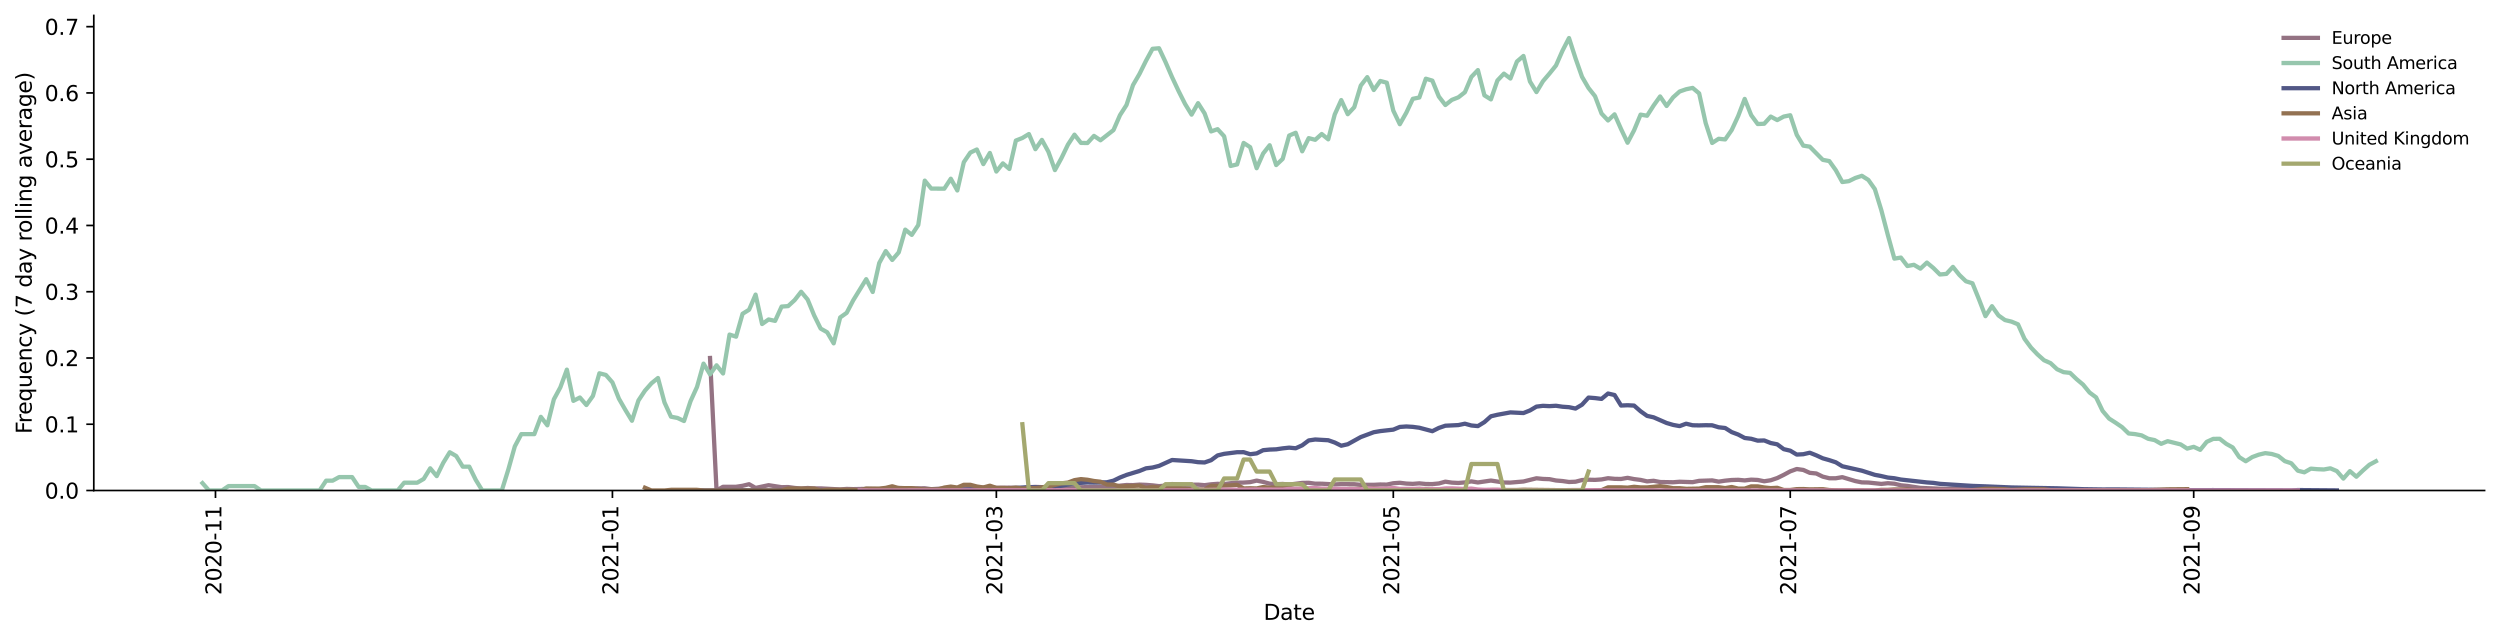 <?xml version="1.0" encoding="utf-8" standalone="no"?>
<!DOCTYPE svg PUBLIC "-//W3C//DTD SVG 1.1//EN"
  "http://www.w3.org/Graphics/SVG/1.1/DTD/svg11.dtd">
<svg height="298.621pt" version="1.1" viewBox="0 0 1166.981 298.621" width="1166.981pt" xmlns="http://www.w3.org/2000/svg" xmlns:xlink="http://www.w3.org/1999/xlink">
 <defs>
  <style type="text/css">*{stroke-linecap:butt;stroke-linejoin:round;}</style>
 </defs>
 <g id="figure_1">
  <g id="patch_1">
   <path d="M 0 298.621 
L 1166.981 298.621 
L 1166.981 0 
L 0 0 
z
" style="fill:#ffffff;"/>
  </g>
  <g id="axes_1">
   <g id="patch_2">
    <path d="M 43.781 228.96 
L 1159.781 228.96 
L 1159.781 7.2 
L 43.781 7.2 
z
" style="fill:#ffffff;"/>
   </g>
   <g id="matplotlib.axis_1">
    <g id="xtick_1">
     <g id="line2d_1">
      <defs>
       <path d="M 0 0 
L 0 3.5 
" id="m68eb2a1ad8" style="stroke:#000000;stroke-width:0.8;"/>
      </defs>
      <g>
       <use style="stroke:#000000;stroke-width:0.8;" x="100.584" xlink:href="#m68eb2a1ad8" y="228.96"/>
      </g>
     </g>
     <g id="text_1">
      <!-- 2020-11 -->
      <g transform="translate(103.343 277.743)rotate(-90)scale(0.1 -0.1)">
       <defs>
        <path d="M 1228 531 
L 3431 531 
L 3431 0 
L 469 0 
L 469 531 
Q 828 903 1448 1529 
Q 2069 2156 2228 2338 
Q 2531 2678 2651 2914 
Q 2772 3150 2772 3378 
Q 2772 3750 2511 3984 
Q 2250 4219 1831 4219 
Q 1534 4219 1204 4116 
Q 875 4013 500 3803 
L 500 4441 
Q 881 4594 1212 4672 
Q 1544 4750 1819 4750 
Q 2544 4750 2975 4387 
Q 3406 4025 3406 3419 
Q 3406 3131 3298 2873 
Q 3191 2616 2906 2266 
Q 2828 2175 2409 1742 
Q 1991 1309 1228 531 
z
" id="DejaVuSans-32" transform="scale(0.016)"/>
        <path d="M 2034 4250 
Q 1547 4250 1301 3770 
Q 1056 3291 1056 2328 
Q 1056 1369 1301 889 
Q 1547 409 2034 409 
Q 2525 409 2770 889 
Q 3016 1369 3016 2328 
Q 3016 3291 2770 3770 
Q 2525 4250 2034 4250 
z
M 2034 4750 
Q 2819 4750 3233 4129 
Q 3647 3509 3647 2328 
Q 3647 1150 3233 529 
Q 2819 -91 2034 -91 
Q 1250 -91 836 529 
Q 422 1150 422 2328 
Q 422 3509 836 4129 
Q 1250 4750 2034 4750 
z
" id="DejaVuSans-30" transform="scale(0.016)"/>
        <path d="M 313 2009 
L 1997 2009 
L 1997 1497 
L 313 1497 
L 313 2009 
z
" id="DejaVuSans-2d" transform="scale(0.016)"/>
        <path d="M 794 531 
L 1825 531 
L 1825 4091 
L 703 3866 
L 703 4441 
L 1819 4666 
L 2450 4666 
L 2450 531 
L 3481 531 
L 3481 0 
L 794 0 
L 794 531 
z
" id="DejaVuSans-31" transform="scale(0.016)"/>
       </defs>
       <use xlink:href="#DejaVuSans-32"/>
       <use x="63.623" xlink:href="#DejaVuSans-30"/>
       <use x="127.246" xlink:href="#DejaVuSans-32"/>
       <use x="190.869" xlink:href="#DejaVuSans-30"/>
       <use x="254.492" xlink:href="#DejaVuSans-2d"/>
       <use x="290.576" xlink:href="#DejaVuSans-31"/>
       <use x="354.199" xlink:href="#DejaVuSans-31"/>
      </g>
     </g>
    </g>
    <g id="xtick_2">
     <g id="line2d_2">
      <g>
       <use style="stroke:#000000;stroke-width:0.8;" x="285.875" xlink:href="#m68eb2a1ad8" y="228.96"/>
      </g>
     </g>
     <g id="text_2">
      <!-- 2021-01 -->
      <g transform="translate(288.634 277.743)rotate(-90)scale(0.1 -0.1)">
       <use xlink:href="#DejaVuSans-32"/>
       <use x="63.623" xlink:href="#DejaVuSans-30"/>
       <use x="127.246" xlink:href="#DejaVuSans-32"/>
       <use x="190.869" xlink:href="#DejaVuSans-31"/>
       <use x="254.492" xlink:href="#DejaVuSans-2d"/>
       <use x="290.576" xlink:href="#DejaVuSans-30"/>
       <use x="354.199" xlink:href="#DejaVuSans-31"/>
      </g>
     </g>
    </g>
    <g id="xtick_3">
     <g id="line2d_3">
      <g>
       <use style="stroke:#000000;stroke-width:0.8;" x="465.091" xlink:href="#m68eb2a1ad8" y="228.96"/>
      </g>
     </g>
     <g id="text_3">
      <!-- 2021-03 -->
      <g transform="translate(467.85 277.743)rotate(-90)scale(0.1 -0.1)">
       <defs>
        <path d="M 2597 2516 
Q 3050 2419 3304 2112 
Q 3559 1806 3559 1356 
Q 3559 666 3084 287 
Q 2609 -91 1734 -91 
Q 1441 -91 1130 -33 
Q 819 25 488 141 
L 488 750 
Q 750 597 1062 519 
Q 1375 441 1716 441 
Q 2309 441 2620 675 
Q 2931 909 2931 1356 
Q 2931 1769 2642 2001 
Q 2353 2234 1838 2234 
L 1294 2234 
L 1294 2753 
L 1863 2753 
Q 2328 2753 2575 2939 
Q 2822 3125 2822 3475 
Q 2822 3834 2567 4026 
Q 2313 4219 1838 4219 
Q 1578 4219 1281 4162 
Q 984 4106 628 3988 
L 628 4550 
Q 988 4650 1302 4700 
Q 1616 4750 1894 4750 
Q 2613 4750 3031 4423 
Q 3450 4097 3450 3541 
Q 3450 3153 3228 2886 
Q 3006 2619 2597 2516 
z
" id="DejaVuSans-33" transform="scale(0.016)"/>
       </defs>
       <use xlink:href="#DejaVuSans-32"/>
       <use x="63.623" xlink:href="#DejaVuSans-30"/>
       <use x="127.246" xlink:href="#DejaVuSans-32"/>
       <use x="190.869" xlink:href="#DejaVuSans-31"/>
       <use x="254.492" xlink:href="#DejaVuSans-2d"/>
       <use x="290.576" xlink:href="#DejaVuSans-30"/>
       <use x="354.199" xlink:href="#DejaVuSans-33"/>
      </g>
     </g>
    </g>
    <g id="xtick_4">
     <g id="line2d_4">
      <g>
       <use style="stroke:#000000;stroke-width:0.8;" x="650.382" xlink:href="#m68eb2a1ad8" y="228.96"/>
      </g>
     </g>
     <g id="text_4">
      <!-- 2021-05 -->
      <g transform="translate(653.142 277.743)rotate(-90)scale(0.1 -0.1)">
       <defs>
        <path d="M 691 4666 
L 3169 4666 
L 3169 4134 
L 1269 4134 
L 1269 2991 
Q 1406 3038 1543 3061 
Q 1681 3084 1819 3084 
Q 2600 3084 3056 2656 
Q 3513 2228 3513 1497 
Q 3513 744 3044 326 
Q 2575 -91 1722 -91 
Q 1428 -91 1123 -41 
Q 819 9 494 109 
L 494 744 
Q 775 591 1075 516 
Q 1375 441 1709 441 
Q 2250 441 2565 725 
Q 2881 1009 2881 1497 
Q 2881 1984 2565 2268 
Q 2250 2553 1709 2553 
Q 1456 2553 1204 2497 
Q 953 2441 691 2322 
L 691 4666 
z
" id="DejaVuSans-35" transform="scale(0.016)"/>
       </defs>
       <use xlink:href="#DejaVuSans-32"/>
       <use x="63.623" xlink:href="#DejaVuSans-30"/>
       <use x="127.246" xlink:href="#DejaVuSans-32"/>
       <use x="190.869" xlink:href="#DejaVuSans-31"/>
       <use x="254.492" xlink:href="#DejaVuSans-2d"/>
       <use x="290.576" xlink:href="#DejaVuSans-30"/>
       <use x="354.199" xlink:href="#DejaVuSans-35"/>
      </g>
     </g>
    </g>
    <g id="xtick_5">
     <g id="line2d_5">
      <g>
       <use style="stroke:#000000;stroke-width:0.8;" x="835.673" xlink:href="#m68eb2a1ad8" y="228.96"/>
      </g>
     </g>
     <g id="text_5">
      <!-- 2021-07 -->
      <g transform="translate(838.433 277.743)rotate(-90)scale(0.1 -0.1)">
       <defs>
        <path d="M 525 4666 
L 3525 4666 
L 3525 4397 
L 1831 0 
L 1172 0 
L 2766 4134 
L 525 4134 
L 525 4666 
z
" id="DejaVuSans-37" transform="scale(0.016)"/>
       </defs>
       <use xlink:href="#DejaVuSans-32"/>
       <use x="63.623" xlink:href="#DejaVuSans-30"/>
       <use x="127.246" xlink:href="#DejaVuSans-32"/>
       <use x="190.869" xlink:href="#DejaVuSans-31"/>
       <use x="254.492" xlink:href="#DejaVuSans-2d"/>
       <use x="290.576" xlink:href="#DejaVuSans-30"/>
       <use x="354.199" xlink:href="#DejaVuSans-37"/>
      </g>
     </g>
    </g>
    <g id="xtick_6">
     <g id="line2d_6">
      <g>
       <use style="stroke:#000000;stroke-width:0.8;" x="1024.002" xlink:href="#m68eb2a1ad8" y="228.96"/>
      </g>
     </g>
     <g id="text_6">
      <!-- 2021-09 -->
      <g transform="translate(1026.762 277.743)rotate(-90)scale(0.1 -0.1)">
       <defs>
        <path d="M 703 97 
L 703 672 
Q 941 559 1184 500 
Q 1428 441 1663 441 
Q 2288 441 2617 861 
Q 2947 1281 2994 2138 
Q 2813 1869 2534 1725 
Q 2256 1581 1919 1581 
Q 1219 1581 811 2004 
Q 403 2428 403 3163 
Q 403 3881 828 4315 
Q 1253 4750 1959 4750 
Q 2769 4750 3195 4129 
Q 3622 3509 3622 2328 
Q 3622 1225 3098 567 
Q 2575 -91 1691 -91 
Q 1453 -91 1209 -44 
Q 966 3 703 97 
z
M 1959 2075 
Q 2384 2075 2632 2365 
Q 2881 2656 2881 3163 
Q 2881 3666 2632 3958 
Q 2384 4250 1959 4250 
Q 1534 4250 1286 3958 
Q 1038 3666 1038 3163 
Q 1038 2656 1286 2365 
Q 1534 2075 1959 2075 
z
" id="DejaVuSans-39" transform="scale(0.016)"/>
       </defs>
       <use xlink:href="#DejaVuSans-32"/>
       <use x="63.623" xlink:href="#DejaVuSans-30"/>
       <use x="127.246" xlink:href="#DejaVuSans-32"/>
       <use x="190.869" xlink:href="#DejaVuSans-31"/>
       <use x="254.492" xlink:href="#DejaVuSans-2d"/>
       <use x="290.576" xlink:href="#DejaVuSans-30"/>
       <use x="354.199" xlink:href="#DejaVuSans-39"/>
      </g>
     </g>
    </g>
    <g id="text_7">
     <!-- Date -->
     <g transform="translate(589.83 289.341)scale(0.1 -0.1)">
      <defs>
       <path d="M 1259 4147 
L 1259 519 
L 2022 519 
Q 2988 519 3436 956 
Q 3884 1394 3884 2338 
Q 3884 3275 3436 3711 
Q 2988 4147 2022 4147 
L 1259 4147 
z
M 628 4666 
L 1925 4666 
Q 3281 4666 3915 4102 
Q 4550 3538 4550 2338 
Q 4550 1131 3912 565 
Q 3275 0 1925 0 
L 628 0 
L 628 4666 
z
" id="DejaVuSans-44" transform="scale(0.016)"/>
       <path d="M 2194 1759 
Q 1497 1759 1228 1600 
Q 959 1441 959 1056 
Q 959 750 1161 570 
Q 1363 391 1709 391 
Q 2188 391 2477 730 
Q 2766 1069 2766 1631 
L 2766 1759 
L 2194 1759 
z
M 3341 1997 
L 3341 0 
L 2766 0 
L 2766 531 
Q 2569 213 2275 61 
Q 1981 -91 1556 -91 
Q 1019 -91 701 211 
Q 384 513 384 1019 
Q 384 1609 779 1909 
Q 1175 2209 1959 2209 
L 2766 2209 
L 2766 2266 
Q 2766 2663 2505 2880 
Q 2244 3097 1772 3097 
Q 1472 3097 1187 3025 
Q 903 2953 641 2809 
L 641 3341 
Q 956 3463 1253 3523 
Q 1550 3584 1831 3584 
Q 2591 3584 2966 3190 
Q 3341 2797 3341 1997 
z
" id="DejaVuSans-61" transform="scale(0.016)"/>
       <path d="M 1172 4494 
L 1172 3500 
L 2356 3500 
L 2356 3053 
L 1172 3053 
L 1172 1153 
Q 1172 725 1289 603 
Q 1406 481 1766 481 
L 2356 481 
L 2356 0 
L 1766 0 
Q 1100 0 847 248 
Q 594 497 594 1153 
L 594 3053 
L 172 3053 
L 172 3500 
L 594 3500 
L 594 4494 
L 1172 4494 
z
" id="DejaVuSans-74" transform="scale(0.016)"/>
       <path d="M 3597 1894 
L 3597 1613 
L 953 1613 
Q 991 1019 1311 708 
Q 1631 397 2203 397 
Q 2534 397 2845 478 
Q 3156 559 3463 722 
L 3463 178 
Q 3153 47 2828 -22 
Q 2503 -91 2169 -91 
Q 1331 -91 842 396 
Q 353 884 353 1716 
Q 353 2575 817 3079 
Q 1281 3584 2069 3584 
Q 2775 3584 3186 3129 
Q 3597 2675 3597 1894 
z
M 3022 2063 
Q 3016 2534 2758 2815 
Q 2500 3097 2075 3097 
Q 1594 3097 1305 2825 
Q 1016 2553 972 2059 
L 3022 2063 
z
" id="DejaVuSans-65" transform="scale(0.016)"/>
      </defs>
      <use xlink:href="#DejaVuSans-44"/>
      <use x="77.002" xlink:href="#DejaVuSans-61"/>
      <use x="138.281" xlink:href="#DejaVuSans-74"/>
      <use x="177.49" xlink:href="#DejaVuSans-65"/>
     </g>
    </g>
   </g>
   <g id="matplotlib.axis_2">
    <g id="ytick_1">
     <g id="line2d_7">
      <defs>
       <path d="M 0 0 
L -3.5 0 
" id="m23b51497f9" style="stroke:#000000;stroke-width:0.8;"/>
      </defs>
      <g>
       <use style="stroke:#000000;stroke-width:0.8;" x="43.781" xlink:href="#m23b51497f9" y="228.96"/>
      </g>
     </g>
     <g id="text_8">
      <!-- 0.0 -->
      <g transform="translate(20.878 232.759)scale(0.1 -0.1)">
       <defs>
        <path d="M 684 794 
L 1344 794 
L 1344 0 
L 684 0 
L 684 794 
z
" id="DejaVuSans-2e" transform="scale(0.016)"/>
       </defs>
       <use xlink:href="#DejaVuSans-30"/>
       <use x="63.623" xlink:href="#DejaVuSans-2e"/>
       <use x="95.41" xlink:href="#DejaVuSans-30"/>
      </g>
     </g>
    </g>
    <g id="ytick_2">
     <g id="line2d_8">
      <g>
       <use style="stroke:#000000;stroke-width:0.8;" x="43.781" xlink:href="#m23b51497f9" y="198.031"/>
      </g>
     </g>
     <g id="text_9">
      <!-- 0.1 -->
      <g transform="translate(20.878 201.83)scale(0.1 -0.1)">
       <use xlink:href="#DejaVuSans-30"/>
       <use x="63.623" xlink:href="#DejaVuSans-2e"/>
       <use x="95.41" xlink:href="#DejaVuSans-31"/>
      </g>
     </g>
    </g>
    <g id="ytick_3">
     <g id="line2d_9">
      <g>
       <use style="stroke:#000000;stroke-width:0.8;" x="43.781" xlink:href="#m23b51497f9" y="167.102"/>
      </g>
     </g>
     <g id="text_10">
      <!-- 0.2 -->
      <g transform="translate(20.878 170.901)scale(0.1 -0.1)">
       <use xlink:href="#DejaVuSans-30"/>
       <use x="63.623" xlink:href="#DejaVuSans-2e"/>
       <use x="95.41" xlink:href="#DejaVuSans-32"/>
      </g>
     </g>
    </g>
    <g id="ytick_4">
     <g id="line2d_10">
      <g>
       <use style="stroke:#000000;stroke-width:0.8;" x="43.781" xlink:href="#m23b51497f9" y="136.173"/>
      </g>
     </g>
     <g id="text_11">
      <!-- 0.3 -->
      <g transform="translate(20.878 139.972)scale(0.1 -0.1)">
       <use xlink:href="#DejaVuSans-30"/>
       <use x="63.623" xlink:href="#DejaVuSans-2e"/>
       <use x="95.41" xlink:href="#DejaVuSans-33"/>
      </g>
     </g>
    </g>
    <g id="ytick_5">
     <g id="line2d_11">
      <g>
       <use style="stroke:#000000;stroke-width:0.8;" x="43.781" xlink:href="#m23b51497f9" y="105.244"/>
      </g>
     </g>
     <g id="text_12">
      <!-- 0.4 -->
      <g transform="translate(20.878 109.043)scale(0.1 -0.1)">
       <defs>
        <path d="M 2419 4116 
L 825 1625 
L 2419 1625 
L 2419 4116 
z
M 2253 4666 
L 3047 4666 
L 3047 1625 
L 3713 1625 
L 3713 1100 
L 3047 1100 
L 3047 0 
L 2419 0 
L 2419 1100 
L 313 1100 
L 313 1709 
L 2253 4666 
z
" id="DejaVuSans-34" transform="scale(0.016)"/>
       </defs>
       <use xlink:href="#DejaVuSans-30"/>
       <use x="63.623" xlink:href="#DejaVuSans-2e"/>
       <use x="95.41" xlink:href="#DejaVuSans-34"/>
      </g>
     </g>
    </g>
    <g id="ytick_6">
     <g id="line2d_12">
      <g>
       <use style="stroke:#000000;stroke-width:0.8;" x="43.781" xlink:href="#m23b51497f9" y="74.314"/>
      </g>
     </g>
     <g id="text_13">
      <!-- 0.5 -->
      <g transform="translate(20.878 78.114)scale(0.1 -0.1)">
       <use xlink:href="#DejaVuSans-30"/>
       <use x="63.623" xlink:href="#DejaVuSans-2e"/>
       <use x="95.41" xlink:href="#DejaVuSans-35"/>
      </g>
     </g>
    </g>
    <g id="ytick_7">
     <g id="line2d_13">
      <g>
       <use style="stroke:#000000;stroke-width:0.8;" x="43.781" xlink:href="#m23b51497f9" y="43.385"/>
      </g>
     </g>
     <g id="text_14">
      <!-- 0.6 -->
      <g transform="translate(20.878 47.185)scale(0.1 -0.1)">
       <defs>
        <path d="M 2113 2584 
Q 1688 2584 1439 2293 
Q 1191 2003 1191 1497 
Q 1191 994 1439 701 
Q 1688 409 2113 409 
Q 2538 409 2786 701 
Q 3034 994 3034 1497 
Q 3034 2003 2786 2293 
Q 2538 2584 2113 2584 
z
M 3366 4563 
L 3366 3988 
Q 3128 4100 2886 4159 
Q 2644 4219 2406 4219 
Q 1781 4219 1451 3797 
Q 1122 3375 1075 2522 
Q 1259 2794 1537 2939 
Q 1816 3084 2150 3084 
Q 2853 3084 3261 2657 
Q 3669 2231 3669 1497 
Q 3669 778 3244 343 
Q 2819 -91 2113 -91 
Q 1303 -91 875 529 
Q 447 1150 447 2328 
Q 447 3434 972 4092 
Q 1497 4750 2381 4750 
Q 2619 4750 2861 4703 
Q 3103 4656 3366 4563 
z
" id="DejaVuSans-36" transform="scale(0.016)"/>
       </defs>
       <use xlink:href="#DejaVuSans-30"/>
       <use x="63.623" xlink:href="#DejaVuSans-2e"/>
       <use x="95.41" xlink:href="#DejaVuSans-36"/>
      </g>
     </g>
    </g>
    <g id="ytick_8">
     <g id="line2d_14">
      <g>
       <use style="stroke:#000000;stroke-width:0.8;" x="43.781" xlink:href="#m23b51497f9" y="12.456"/>
      </g>
     </g>
     <g id="text_15">
      <!-- 0.7 -->
      <g transform="translate(20.878 16.255)scale(0.1 -0.1)">
       <use xlink:href="#DejaVuSans-30"/>
       <use x="63.623" xlink:href="#DejaVuSans-2e"/>
       <use x="95.41" xlink:href="#DejaVuSans-37"/>
      </g>
     </g>
    </g>
    <g id="text_16">
     <!-- Frequency (7 day rolling average) -->
     <g transform="translate(14.798 202.529)rotate(-90)scale(0.1 -0.1)">
      <defs>
       <path d="M 628 4666 
L 3309 4666 
L 3309 4134 
L 1259 4134 
L 1259 2759 
L 3109 2759 
L 3109 2228 
L 1259 2228 
L 1259 0 
L 628 0 
L 628 4666 
z
" id="DejaVuSans-46" transform="scale(0.016)"/>
       <path d="M 2631 2963 
Q 2534 3019 2420 3045 
Q 2306 3072 2169 3072 
Q 1681 3072 1420 2755 
Q 1159 2438 1159 1844 
L 1159 0 
L 581 0 
L 581 3500 
L 1159 3500 
L 1159 2956 
Q 1341 3275 1631 3429 
Q 1922 3584 2338 3584 
Q 2397 3584 2469 3576 
Q 2541 3569 2628 3553 
L 2631 2963 
z
" id="DejaVuSans-72" transform="scale(0.016)"/>
       <path d="M 947 1747 
Q 947 1113 1208 752 
Q 1469 391 1925 391 
Q 2381 391 2643 752 
Q 2906 1113 2906 1747 
Q 2906 2381 2643 2742 
Q 2381 3103 1925 3103 
Q 1469 3103 1208 2742 
Q 947 2381 947 1747 
z
M 2906 525 
Q 2725 213 2448 61 
Q 2172 -91 1784 -91 
Q 1150 -91 751 415 
Q 353 922 353 1747 
Q 353 2572 751 3078 
Q 1150 3584 1784 3584 
Q 2172 3584 2448 3432 
Q 2725 3281 2906 2969 
L 2906 3500 
L 3481 3500 
L 3481 -1331 
L 2906 -1331 
L 2906 525 
z
" id="DejaVuSans-71" transform="scale(0.016)"/>
       <path d="M 544 1381 
L 544 3500 
L 1119 3500 
L 1119 1403 
Q 1119 906 1312 657 
Q 1506 409 1894 409 
Q 2359 409 2629 706 
Q 2900 1003 2900 1516 
L 2900 3500 
L 3475 3500 
L 3475 0 
L 2900 0 
L 2900 538 
Q 2691 219 2414 64 
Q 2138 -91 1772 -91 
Q 1169 -91 856 284 
Q 544 659 544 1381 
z
M 1991 3584 
L 1991 3584 
z
" id="DejaVuSans-75" transform="scale(0.016)"/>
       <path d="M 3513 2113 
L 3513 0 
L 2938 0 
L 2938 2094 
Q 2938 2591 2744 2837 
Q 2550 3084 2163 3084 
Q 1697 3084 1428 2787 
Q 1159 2491 1159 1978 
L 1159 0 
L 581 0 
L 581 3500 
L 1159 3500 
L 1159 2956 
Q 1366 3272 1645 3428 
Q 1925 3584 2291 3584 
Q 2894 3584 3203 3211 
Q 3513 2838 3513 2113 
z
" id="DejaVuSans-6e" transform="scale(0.016)"/>
       <path d="M 3122 3366 
L 3122 2828 
Q 2878 2963 2633 3030 
Q 2388 3097 2138 3097 
Q 1578 3097 1268 2742 
Q 959 2388 959 1747 
Q 959 1106 1268 751 
Q 1578 397 2138 397 
Q 2388 397 2633 464 
Q 2878 531 3122 666 
L 3122 134 
Q 2881 22 2623 -34 
Q 2366 -91 2075 -91 
Q 1284 -91 818 406 
Q 353 903 353 1747 
Q 353 2603 823 3093 
Q 1294 3584 2113 3584 
Q 2378 3584 2631 3529 
Q 2884 3475 3122 3366 
z
" id="DejaVuSans-63" transform="scale(0.016)"/>
       <path d="M 2059 -325 
Q 1816 -950 1584 -1140 
Q 1353 -1331 966 -1331 
L 506 -1331 
L 506 -850 
L 844 -850 
Q 1081 -850 1212 -737 
Q 1344 -625 1503 -206 
L 1606 56 
L 191 3500 
L 800 3500 
L 1894 763 
L 2988 3500 
L 3597 3500 
L 2059 -325 
z
" id="DejaVuSans-79" transform="scale(0.016)"/>
       <path id="DejaVuSans-20" transform="scale(0.016)"/>
       <path d="M 1984 4856 
Q 1566 4138 1362 3434 
Q 1159 2731 1159 2009 
Q 1159 1288 1364 580 
Q 1569 -128 1984 -844 
L 1484 -844 
Q 1016 -109 783 600 
Q 550 1309 550 2009 
Q 550 2706 781 3412 
Q 1013 4119 1484 4856 
L 1984 4856 
z
" id="DejaVuSans-28" transform="scale(0.016)"/>
       <path d="M 2906 2969 
L 2906 4863 
L 3481 4863 
L 3481 0 
L 2906 0 
L 2906 525 
Q 2725 213 2448 61 
Q 2172 -91 1784 -91 
Q 1150 -91 751 415 
Q 353 922 353 1747 
Q 353 2572 751 3078 
Q 1150 3584 1784 3584 
Q 2172 3584 2448 3432 
Q 2725 3281 2906 2969 
z
M 947 1747 
Q 947 1113 1208 752 
Q 1469 391 1925 391 
Q 2381 391 2643 752 
Q 2906 1113 2906 1747 
Q 2906 2381 2643 2742 
Q 2381 3103 1925 3103 
Q 1469 3103 1208 2742 
Q 947 2381 947 1747 
z
" id="DejaVuSans-64" transform="scale(0.016)"/>
       <path d="M 1959 3097 
Q 1497 3097 1228 2736 
Q 959 2375 959 1747 
Q 959 1119 1226 758 
Q 1494 397 1959 397 
Q 2419 397 2687 759 
Q 2956 1122 2956 1747 
Q 2956 2369 2687 2733 
Q 2419 3097 1959 3097 
z
M 1959 3584 
Q 2709 3584 3137 3096 
Q 3566 2609 3566 1747 
Q 3566 888 3137 398 
Q 2709 -91 1959 -91 
Q 1206 -91 779 398 
Q 353 888 353 1747 
Q 353 2609 779 3096 
Q 1206 3584 1959 3584 
z
" id="DejaVuSans-6f" transform="scale(0.016)"/>
       <path d="M 603 4863 
L 1178 4863 
L 1178 0 
L 603 0 
L 603 4863 
z
" id="DejaVuSans-6c" transform="scale(0.016)"/>
       <path d="M 603 3500 
L 1178 3500 
L 1178 0 
L 603 0 
L 603 3500 
z
M 603 4863 
L 1178 4863 
L 1178 4134 
L 603 4134 
L 603 4863 
z
" id="DejaVuSans-69" transform="scale(0.016)"/>
       <path d="M 2906 1791 
Q 2906 2416 2648 2759 
Q 2391 3103 1925 3103 
Q 1463 3103 1205 2759 
Q 947 2416 947 1791 
Q 947 1169 1205 825 
Q 1463 481 1925 481 
Q 2391 481 2648 825 
Q 2906 1169 2906 1791 
z
M 3481 434 
Q 3481 -459 3084 -895 
Q 2688 -1331 1869 -1331 
Q 1566 -1331 1297 -1286 
Q 1028 -1241 775 -1147 
L 775 -588 
Q 1028 -725 1275 -790 
Q 1522 -856 1778 -856 
Q 2344 -856 2625 -561 
Q 2906 -266 2906 331 
L 2906 616 
Q 2728 306 2450 153 
Q 2172 0 1784 0 
Q 1141 0 747 490 
Q 353 981 353 1791 
Q 353 2603 747 3093 
Q 1141 3584 1784 3584 
Q 2172 3584 2450 3431 
Q 2728 3278 2906 2969 
L 2906 3500 
L 3481 3500 
L 3481 434 
z
" id="DejaVuSans-67" transform="scale(0.016)"/>
       <path d="M 191 3500 
L 800 3500 
L 1894 563 
L 2988 3500 
L 3597 3500 
L 2284 0 
L 1503 0 
L 191 3500 
z
" id="DejaVuSans-76" transform="scale(0.016)"/>
       <path d="M 513 4856 
L 1013 4856 
Q 1481 4119 1714 3412 
Q 1947 2706 1947 2009 
Q 1947 1309 1714 600 
Q 1481 -109 1013 -844 
L 513 -844 
Q 928 -128 1133 580 
Q 1338 1288 1338 2009 
Q 1338 2731 1133 3434 
Q 928 4138 513 4856 
z
" id="DejaVuSans-29" transform="scale(0.016)"/>
      </defs>
      <use xlink:href="#DejaVuSans-46"/>
      <use x="50.27" xlink:href="#DejaVuSans-72"/>
      <use x="89.133" xlink:href="#DejaVuSans-65"/>
      <use x="150.656" xlink:href="#DejaVuSans-71"/>
      <use x="214.133" xlink:href="#DejaVuSans-75"/>
      <use x="277.512" xlink:href="#DejaVuSans-65"/>
      <use x="339.035" xlink:href="#DejaVuSans-6e"/>
      <use x="402.414" xlink:href="#DejaVuSans-63"/>
      <use x="457.395" xlink:href="#DejaVuSans-79"/>
      <use x="516.574" xlink:href="#DejaVuSans-20"/>
      <use x="548.361" xlink:href="#DejaVuSans-28"/>
      <use x="587.375" xlink:href="#DejaVuSans-37"/>
      <use x="650.998" xlink:href="#DejaVuSans-20"/>
      <use x="682.785" xlink:href="#DejaVuSans-64"/>
      <use x="746.262" xlink:href="#DejaVuSans-61"/>
      <use x="807.541" xlink:href="#DejaVuSans-79"/>
      <use x="866.721" xlink:href="#DejaVuSans-20"/>
      <use x="898.508" xlink:href="#DejaVuSans-72"/>
      <use x="937.371" xlink:href="#DejaVuSans-6f"/>
      <use x="998.553" xlink:href="#DejaVuSans-6c"/>
      <use x="1026.336" xlink:href="#DejaVuSans-6c"/>
      <use x="1054.119" xlink:href="#DejaVuSans-69"/>
      <use x="1081.902" xlink:href="#DejaVuSans-6e"/>
      <use x="1145.281" xlink:href="#DejaVuSans-67"/>
      <use x="1208.758" xlink:href="#DejaVuSans-20"/>
      <use x="1240.545" xlink:href="#DejaVuSans-61"/>
      <use x="1301.824" xlink:href="#DejaVuSans-76"/>
      <use x="1361.004" xlink:href="#DejaVuSans-65"/>
      <use x="1422.527" xlink:href="#DejaVuSans-72"/>
      <use x="1463.641" xlink:href="#DejaVuSans-61"/>
      <use x="1524.92" xlink:href="#DejaVuSans-67"/>
      <use x="1588.396" xlink:href="#DejaVuSans-65"/>
      <use x="1649.92" xlink:href="#DejaVuSans-29"/>
     </g>
    </g>
   </g>
   <g id="line2d_15">
    <path clip-path="url(#pe664734030)" d="M 331.438 167.102 
L 334.476 228.96 
L 337.513 227.226 
L 343.589 227.226 
L 346.626 226.767 
L 349.664 226.028 
L 352.701 227.762 
L 358.776 226.482 
L 364.851 227.419 
L 367.889 227.354 
L 370.927 227.771 
L 373.964 228.051 
L 377.002 227.794 
L 380.039 228.001 
L 383.077 227.974 
L 392.19 228.471 
L 395.227 228.228 
L 398.265 228.321 
L 404.34 228.199 
L 410.415 228.308 
L 413.452 228.21 
L 416.49 228.232 
L 419.528 227.759 
L 425.603 227.998 
L 431.678 227.925 
L 434.715 228.347 
L 440.791 227.973 
L 443.828 228.075 
L 452.941 227.86 
L 455.978 227.985 
L 459.016 227.601 
L 462.053 227.523 
L 465.091 227.714 
L 471.166 227.614 
L 474.204 227.846 
L 477.241 227.913 
L 480.279 227.429 
L 483.316 227.297 
L 489.391 227.494 
L 492.429 227.497 
L 495.467 227.794 
L 498.504 227.886 
L 501.542 227.531 
L 513.692 227.201 
L 516.73 227.558 
L 519.767 227.225 
L 522.805 226.703 
L 525.842 226.397 
L 528.88 226.45 
L 531.917 226.218 
L 534.955 226.332 
L 537.992 226.566 
L 541.03 226.927 
L 544.068 226.686 
L 547.105 225.949 
L 553.18 226.319 
L 559.255 226.227 
L 562.293 226.48 
L 565.331 226.072 
L 568.368 225.845 
L 571.406 225.978 
L 574.443 225.56 
L 577.481 225.307 
L 580.518 225.261 
L 583.556 225.057 
L 586.593 224.345 
L 589.631 224.948 
L 592.669 225.767 
L 595.706 226.043 
L 598.744 225.898 
L 601.781 226.211 
L 607.856 225.421 
L 610.894 225.361 
L 613.931 225.781 
L 616.969 225.793 
L 623.044 226.13 
L 626.082 225.968 
L 632.157 226.03 
L 635.194 226.321 
L 641.27 226.311 
L 644.307 226.158 
L 647.345 226.211 
L 650.382 225.574 
L 653.42 225.353 
L 656.457 225.732 
L 659.495 225.865 
L 662.532 225.627 
L 665.57 225.93 
L 668.608 225.966 
L 671.645 225.678 
L 674.683 224.84 
L 677.72 225.286 
L 680.758 225.445 
L 683.795 225.187 
L 686.833 224.716 
L 689.871 225.21 
L 695.946 224.322 
L 702.021 225.238 
L 705.058 225.27 
L 711.133 224.758 
L 717.209 223.259 
L 720.246 223.562 
L 723.284 223.672 
L 726.321 224.291 
L 729.359 224.548 
L 732.396 224.989 
L 735.434 224.864 
L 738.472 224.079 
L 741.509 223.928 
L 744.547 224.003 
L 747.584 223.796 
L 750.622 223.226 
L 753.659 223.517 
L 756.697 223.583 
L 759.734 223.048 
L 762.772 223.637 
L 765.81 224.019 
L 768.847 224.704 
L 771.885 224.431 
L 774.922 225.004 
L 780.997 225.113 
L 784.035 224.878 
L 790.11 225.073 
L 793.148 224.457 
L 799.223 224.25 
L 802.26 224.821 
L 805.298 224.372 
L 808.335 224.063 
L 811.373 223.973 
L 814.411 224.256 
L 817.448 223.899 
L 820.486 224.038 
L 823.523 224.657 
L 826.561 224.179 
L 829.598 223.151 
L 832.636 221.664 
L 835.673 220.019 
L 838.711 218.928 
L 841.749 219.363 
L 844.786 220.716 
L 847.824 221.019 
L 850.861 222.491 
L 853.899 223.241 
L 856.936 223.244 
L 859.974 222.734 
L 866.049 224.564 
L 869.087 225.175 
L 872.124 225.24 
L 878.199 225.888 
L 881.237 225.559 
L 884.274 225.79 
L 887.312 226.539 
L 890.35 226.823 
L 896.425 227.75 
L 908.575 228.255 
L 911.612 228.016 
L 914.65 228.089 
L 920.725 227.8 
L 923.763 227.901 
L 926.8 228.171 
L 929.838 228.137 
L 935.913 228.452 
L 938.951 228.469 
L 945.026 228.772 
L 966.289 228.874 
L 1020.965 228.96 
L 1042.228 228.935 
L 1042.228 228.935 
" style="fill:none;stroke:#947383;stroke-linecap:square;stroke-width:2;"/>
   </g>
   <g id="line2d_16">
    <path clip-path="url(#pe664734030)" d="M 94.509 225.523 
L 97.546 228.96 
L 103.621 228.96 
L 106.659 226.898 
L 118.809 226.898 
L 121.847 228.96 
L 149.185 228.96 
L 152.222 224.378 
L 155.26 224.378 
L 158.297 222.706 
L 164.372 222.706 
L 167.41 227.288 
L 170.448 227.288 
L 173.485 228.96 
L 185.635 228.96 
L 188.673 225.321 
L 194.748 225.321 
L 197.786 223.554 
L 200.823 218.605 
L 203.861 222.244 
L 206.898 216.058 
L 209.936 211.109 
L 212.973 212.877 
L 216.011 217.826 
L 219.049 217.826 
L 222.086 224.011 
L 225.124 228.96 
L 234.236 228.96 
L 237.274 219.193 
L 240.311 208.368 
L 243.349 202.64 
L 249.424 202.64 
L 252.462 194.584 
L 255.499 198.536 
L 258.537 186.42 
L 261.574 180.796 
L 264.612 172.548 
L 267.65 187.116 
L 270.687 185.554 
L 273.725 189.065 
L 276.762 184.827 
L 279.8 174.248 
L 282.837 175.03 
L 285.875 178.516 
L 288.912 186.125 
L 291.95 191.405 
L 294.988 196.404 
L 298.025 186.929 
L 301.063 182.361 
L 304.1 178.916 
L 307.138 176.457 
L 310.175 187.858 
L 313.213 194.506 
L 316.25 195.101 
L 319.288 196.529 
L 322.326 187.291 
L 325.363 180.62 
L 328.401 169.744 
L 331.438 174.751 
L 334.476 170.521 
L 337.513 174.336 
L 340.551 156.173 
L 343.589 157.158 
L 346.626 146.468 
L 349.664 144.592 
L 352.701 137.522 
L 355.739 151.25 
L 358.776 149.123 
L 361.814 149.78 
L 364.851 143.11 
L 367.889 142.884 
L 370.927 140.091 
L 373.964 136.203 
L 377.002 139.842 
L 380.039 147.233 
L 383.077 153.384 
L 386.114 155.096 
L 389.152 160.267 
L 392.19 148.18 
L 395.227 146.026 
L 398.265 140.194 
L 404.34 130.324 
L 407.377 136.29 
L 410.415 122.785 
L 413.452 117.205 
L 416.49 121.343 
L 419.528 117.804 
L 422.565 107.193 
L 425.603 109.644 
L 428.64 105.052 
L 431.678 84.318 
L 434.715 88.031 
L 440.791 88.072 
L 443.828 83.43 
L 446.866 88.904 
L 449.903 75.713 
L 452.941 71.225 
L 455.978 69.786 
L 459.016 76.597 
L 462.053 71.403 
L 465.091 80.066 
L 468.129 76.27 
L 471.166 78.87 
L 474.204 65.608 
L 477.241 64.41 
L 480.279 62.566 
L 483.316 69.635 
L 486.354 65.31 
L 489.391 70.837 
L 492.429 79.402 
L 495.467 73.821 
L 498.504 67.517 
L 501.542 62.868 
L 504.579 66.706 
L 507.617 66.762 
L 510.654 63.432 
L 513.692 65.478 
L 519.767 60.723 
L 522.805 53.739 
L 525.842 49.01 
L 528.88 39.721 
L 531.917 34.486 
L 534.955 28.36 
L 537.992 22.784 
L 541.03 22.518 
L 544.068 28.996 
L 547.105 36.008 
L 550.143 42.483 
L 553.18 48.523 
L 556.218 53.51 
L 559.255 48.153 
L 562.293 52.936 
L 565.331 61.343 
L 568.368 60.298 
L 571.406 63.602 
L 574.443 77.469 
L 577.481 76.746 
L 580.518 66.724 
L 583.556 68.691 
L 586.593 78.51 
L 589.631 71.649 
L 592.669 67.799 
L 595.706 77.046 
L 598.744 74.168 
L 601.781 63.279 
L 604.819 61.97 
L 607.856 70.629 
L 610.894 64.48 
L 613.931 65.259 
L 616.969 62.557 
L 620.007 65.031 
L 623.044 53.433 
L 626.082 46.72 
L 629.119 53.305 
L 632.157 50.04 
L 635.194 39.951 
L 638.232 36.01 
L 641.27 42.009 
L 644.307 37.797 
L 647.345 38.605 
L 650.382 51.643 
L 653.42 57.975 
L 656.457 52.608 
L 659.495 46.127 
L 662.532 45.514 
L 665.57 36.741 
L 668.608 37.635 
L 671.645 45.085 
L 674.683 49.024 
L 677.72 46.619 
L 680.758 45.436 
L 683.795 43.058 
L 686.833 35.9 
L 689.871 32.719 
L 692.908 44.507 
L 695.946 46.394 
L 698.983 37.578 
L 702.021 34.379 
L 705.058 36.65 
L 708.096 28.726 
L 711.133 26.128 
L 714.171 38.051 
L 717.209 42.977 
L 720.246 37.906 
L 723.284 34.345 
L 726.321 30.574 
L 729.359 23.658 
L 732.396 17.76 
L 735.434 27.202 
L 738.472 35.847 
L 741.509 41.086 
L 744.547 44.911 
L 747.584 53 
L 750.622 56.23 
L 753.659 53.378 
L 756.697 60.234 
L 759.734 66.623 
L 762.772 60.832 
L 765.81 53.51 
L 768.847 54.021 
L 771.885 49.267 
L 774.922 45.025 
L 777.96 49.469 
L 780.997 45.439 
L 784.035 42.713 
L 787.072 41.661 
L 790.11 41.036 
L 793.148 43.581 
L 796.185 57.419 
L 799.223 66.741 
L 802.26 64.782 
L 805.298 65.086 
L 808.335 60.717 
L 811.373 54.164 
L 814.411 46.178 
L 817.448 53.767 
L 820.486 57.901 
L 823.523 57.752 
L 826.561 54.418 
L 829.598 56.05 
L 832.636 54.413 
L 835.673 53.795 
L 838.711 62.927 
L 841.749 67.978 
L 844.786 68.461 
L 850.861 74.613 
L 853.899 75.184 
L 856.936 79.435 
L 859.974 84.976 
L 863.012 84.566 
L 866.049 83.076 
L 869.087 82.068 
L 872.124 83.978 
L 875.162 88.279 
L 878.199 98.146 
L 881.237 109.743 
L 884.274 120.726 
L 887.312 120.235 
L 890.35 124.185 
L 893.387 123.611 
L 896.425 125.399 
L 899.462 122.569 
L 902.5 125.112 
L 905.537 128.13 
L 908.575 127.851 
L 911.612 124.586 
L 914.65 128.374 
L 917.688 131.298 
L 920.725 132.235 
L 923.763 139.717 
L 926.8 147.576 
L 929.838 142.929 
L 932.875 147.247 
L 935.913 149.405 
L 938.951 150.131 
L 941.988 151.389 
L 945.026 158.161 
L 948.063 162.269 
L 951.101 165.445 
L 954.138 168.159 
L 957.176 169.505 
L 960.213 172.345 
L 963.251 173.717 
L 966.289 174.063 
L 969.326 176.98 
L 972.364 179.536 
L 975.401 183.236 
L 978.439 185.488 
L 981.476 191.812 
L 984.514 195.39 
L 987.552 197.328 
L 990.589 199.4 
L 993.627 202.346 
L 996.664 202.643 
L 999.702 203.229 
L 1002.739 204.815 
L 1005.777 205.437 
L 1008.814 207.181 
L 1011.852 205.937 
L 1017.927 207.452 
L 1020.965 209.401 
L 1024.002 208.579 
L 1027.04 209.978 
L 1030.077 206.252 
L 1033.115 204.868 
L 1036.153 204.822 
L 1039.19 207.179 
L 1042.228 208.873 
L 1045.265 213.386 
L 1048.303 215.295 
L 1051.34 213.354 
L 1054.378 212.23 
L 1057.415 211.52 
L 1060.453 211.92 
L 1063.491 212.845 
L 1066.528 215.256 
L 1069.566 216.259 
L 1072.603 219.711 
L 1075.641 220.475 
L 1078.678 218.756 
L 1081.716 219.017 
L 1084.753 219.152 
L 1087.791 218.609 
L 1090.829 219.898 
L 1093.866 223.399 
L 1096.904 219.927 
L 1099.941 222.526 
L 1102.979 219.632 
L 1106.016 216.943 
L 1109.054 215.315 
L 1109.054 215.315 
" style="fill:none;stroke:#96c6ad;stroke-linecap:square;stroke-width:2;"/>
   </g>
   <g id="line2d_17">
    <path clip-path="url(#pe664734030)" d="M 322.326 228.875 
L 331.438 228.96 
L 337.513 228.868 
L 346.626 228.807 
L 352.701 228.9 
L 364.851 228.936 
L 377.002 228.912 
L 392.19 228.938 
L 398.265 228.89 
L 404.34 228.817 
L 446.866 228.77 
L 452.941 228.499 
L 459.016 228.461 
L 462.053 228.309 
L 465.091 228.324 
L 471.166 227.876 
L 480.279 227.41 
L 486.354 227.419 
L 489.391 227.289 
L 492.429 227.317 
L 501.542 225.577 
L 507.617 225.214 
L 510.654 225.259 
L 516.73 225.123 
L 519.767 224.372 
L 522.805 222.896 
L 525.842 221.689 
L 531.917 219.835 
L 534.955 218.607 
L 537.992 218.241 
L 541.03 217.471 
L 547.105 214.722 
L 556.218 215.294 
L 559.255 215.741 
L 562.293 215.872 
L 565.331 214.819 
L 568.368 212.591 
L 571.406 211.854 
L 577.481 211.083 
L 580.518 211.066 
L 583.556 212.024 
L 586.593 211.646 
L 589.631 210.146 
L 592.669 209.858 
L 595.706 209.738 
L 598.744 209.289 
L 601.781 208.959 
L 604.819 209.249 
L 607.856 207.874 
L 610.894 205.597 
L 613.931 205.153 
L 620.007 205.501 
L 623.044 206.563 
L 626.082 208.058 
L 629.119 207.373 
L 635.194 204.019 
L 641.27 201.754 
L 644.307 201.232 
L 650.382 200.552 
L 653.42 199.293 
L 656.457 199.079 
L 659.495 199.256 
L 662.532 199.666 
L 668.608 201.275 
L 671.645 199.755 
L 674.683 198.72 
L 680.758 198.425 
L 683.795 197.78 
L 686.833 198.615 
L 689.871 198.9 
L 692.908 197.042 
L 695.946 194.328 
L 698.983 193.611 
L 705.058 192.504 
L 711.133 192.806 
L 714.171 191.593 
L 717.209 189.805 
L 720.246 189.436 
L 723.284 189.586 
L 726.321 189.409 
L 729.359 189.858 
L 732.396 190.069 
L 735.434 190.712 
L 738.472 188.905 
L 741.509 185.583 
L 744.547 185.824 
L 747.584 186.207 
L 750.622 183.691 
L 753.659 184.395 
L 756.697 189.298 
L 759.734 189.164 
L 762.772 189.32 
L 765.81 191.973 
L 768.847 194.133 
L 771.885 194.804 
L 777.96 197.449 
L 780.997 198.342 
L 784.035 198.904 
L 787.072 197.78 
L 790.11 198.513 
L 793.148 198.573 
L 796.185 198.486 
L 799.223 198.529 
L 802.26 199.451 
L 805.298 199.793 
L 808.335 201.699 
L 811.373 202.837 
L 814.411 204.442 
L 817.448 204.819 
L 820.486 205.692 
L 823.523 205.601 
L 826.561 206.802 
L 829.598 207.408 
L 832.636 209.663 
L 835.673 210.377 
L 838.711 212.193 
L 841.749 212.026 
L 844.786 211.326 
L 847.824 212.547 
L 850.861 213.936 
L 853.899 214.798 
L 856.936 215.795 
L 859.974 217.648 
L 869.087 219.708 
L 875.162 221.651 
L 878.199 222.228 
L 881.237 222.928 
L 884.274 223.242 
L 887.312 223.849 
L 899.462 225.193 
L 902.5 225.41 
L 905.537 225.855 
L 920.725 226.811 
L 926.8 227.027 
L 938.951 227.539 
L 948.063 227.719 
L 960.213 227.93 
L 972.364 228.34 
L 981.476 228.473 
L 987.552 228.447 
L 1002.739 228.594 
L 1014.89 228.803 
L 1033.115 228.777 
L 1069.566 228.917 
L 1072.603 228.758 
L 1090.829 228.908 
L 1090.829 228.908 
" style="fill:none;stroke:#525886;stroke-linecap:square;stroke-width:2;"/>
   </g>
   <g id="line2d_18">
    <path clip-path="url(#pe664734030)" d="M 301.063 227.678 
L 304.1 228.96 
L 310.175 228.96 
L 313.213 228.654 
L 325.363 228.654 
L 328.401 228.96 
L 364.851 228.96 
L 367.889 228.037 
L 380.039 228.037 
L 383.077 228.96 
L 386.114 228.596 
L 398.265 228.596 
L 401.302 228.96 
L 404.34 228.076 
L 410.415 228.076 
L 413.452 227.736 
L 416.49 226.991 
L 419.528 227.875 
L 425.603 227.875 
L 431.678 228.524 
L 437.753 228.524 
L 440.791 227.587 
L 443.828 227.142 
L 446.866 227.578 
L 449.903 226.298 
L 452.941 226.298 
L 455.978 227.099 
L 459.016 227.544 
L 462.053 226.719 
L 465.091 227.769 
L 468.129 227.769 
L 471.166 227.905 
L 474.204 227.62 
L 477.241 228.02 
L 480.279 227.853 
L 483.316 227.853 
L 489.391 227.081 
L 495.467 225.611 
L 498.504 225.273 
L 501.542 224.131 
L 504.579 223.65 
L 507.617 223.946 
L 510.654 224.528 
L 513.692 224.866 
L 516.73 226.179 
L 519.767 226.22 
L 522.805 227.073 
L 531.917 226.681 
L 534.955 227.792 
L 537.992 227.263 
L 541.03 227.549 
L 544.068 227.32 
L 547.105 227.83 
L 550.143 227.737 
L 556.218 228.415 
L 562.293 228.507 
L 565.331 226.779 
L 568.368 226.801 
L 574.443 226.589 
L 577.481 226.318 
L 580.518 228 
L 583.556 227.919 
L 586.593 228.011 
L 589.631 227.349 
L 592.669 227.621 
L 595.706 227.505 
L 598.744 227.788 
L 601.781 227.67 
L 604.819 228.483 
L 607.856 228.044 
L 610.894 228.296 
L 613.931 228.296 
L 623.044 228.708 
L 626.082 228.638 
L 629.119 228.255 
L 635.194 228.205 
L 641.27 228.022 
L 644.307 228.272 
L 650.382 228.208 
L 653.42 228.44 
L 656.457 228.343 
L 659.495 228.38 
L 662.532 228.245 
L 668.608 228.289 
L 671.645 228.545 
L 686.833 228.96 
L 695.946 228.74 
L 708.096 228.726 
L 711.133 228.607 
L 720.246 228.711 
L 741.509 228.96 
L 744.547 228.812 
L 747.584 228.812 
L 750.622 227.491 
L 756.697 227.491 
L 759.734 227.639 
L 762.772 227.238 
L 765.81 227.522 
L 768.847 227.522 
L 774.922 226.942 
L 777.96 227.342 
L 780.997 227.888 
L 784.035 227.888 
L 787.072 228.17 
L 793.148 228.072 
L 796.185 227.44 
L 802.26 227.44 
L 805.298 227.837 
L 808.335 227.33 
L 811.373 228.075 
L 814.411 228.075 
L 817.448 227.046 
L 820.486 227.046 
L 823.523 227.553 
L 826.561 227.857 
L 829.598 227.7 
L 832.636 228.729 
L 835.673 228.729 
L 838.711 228.324 
L 841.749 228.278 
L 844.786 228.435 
L 850.861 228.343 
L 853.899 228.748 
L 856.936 228.867 
L 875.162 228.96 
L 878.199 228.664 
L 881.237 228.664 
L 884.274 228.472 
L 890.35 228.472 
L 893.387 228.768 
L 896.425 228.722 
L 899.462 228.914 
L 917.688 228.844 
L 920.725 228.759 
L 926.8 228.165 
L 929.838 228.165 
L 935.913 228.366 
L 938.951 228.665 
L 945.026 228.396 
L 954.138 228.396 
L 957.176 228.798 
L 963.251 228.894 
L 1002.739 228.8 
L 1011.852 228.41 
L 1020.965 228.332 
L 1020.965 228.332 
" style="fill:none;stroke:#937252;stroke-linecap:square;stroke-width:2;"/>
   </g>
   <g id="line2d_19">
    <path clip-path="url(#pe664734030)" d="M 401.302 228.892 
L 407.377 228.96 
L 465.091 228.869 
L 480.279 228.833 
L 492.429 228.842 
L 513.692 228.813 
L 522.805 228.886 
L 531.917 228.925 
L 541.03 228.897 
L 553.18 228.926 
L 559.255 228.821 
L 562.293 228.687 
L 568.368 228.588 
L 574.443 228.525 
L 577.481 228.604 
L 586.593 228.482 
L 598.744 228.563 
L 601.781 228.205 
L 604.819 228.085 
L 607.856 228.117 
L 610.894 227.894 
L 613.931 227.803 
L 616.969 228.07 
L 632.157 228.311 
L 635.194 228.412 
L 638.232 227.919 
L 641.27 228.121 
L 647.345 228.071 
L 650.382 227.779 
L 653.42 228.215 
L 662.532 228.179 
L 665.57 228.416 
L 668.608 228.277 
L 671.645 228.35 
L 674.683 228.003 
L 677.72 227.969 
L 683.795 228.265 
L 686.833 228.068 
L 689.871 228.502 
L 692.908 228.641 
L 698.983 228.609 
L 702.021 228.806 
L 711.133 228.797 
L 720.246 228.96 
L 735.434 228.718 
L 750.622 228.942 
L 768.847 228.921 
L 790.11 228.96 
L 1072.603 228.949 
L 1072.603 228.949 
" style="fill:none;stroke:#d18cad;stroke-linecap:square;stroke-width:2;"/>
   </g>
   <g id="line2d_20">
    <path clip-path="url(#pe664734030)" d="M 477.241 198.031 
L 480.279 228.96 
L 483.316 228.96 
L 486.354 228.96 
L 489.391 225.523 
L 492.429 225.523 
L 495.467 225.523 
L 498.504 225.523 
L 501.542 225.523 
L 504.579 228.96 
L 507.617 228.96 
L 510.654 228.96 
L 513.692 228.96 
L 516.73 228.96 
L 519.767 228.96 
L 522.805 228.96 
L 525.842 228.96 
L 528.88 228.96 
L 531.917 228.96 
L 534.955 228.96 
L 537.992 228.96 
L 541.03 228.96 
L 544.068 226.014 
L 547.105 226.014 
L 550.143 226.014 
L 553.18 226.014 
L 556.218 226.014 
L 559.255 228.96 
L 562.293 228.96 
L 565.331 228.96 
L 568.368 228.96 
L 571.406 223.337 
L 574.443 223.337 
L 577.481 223.337 
L 580.518 214.5 
L 583.556 214.5 
L 586.593 220.123 
L 589.631 220.123 
L 592.669 220.123 
L 595.706 226.014 
L 598.744 226.014 
L 601.781 226.014 
L 604.819 226.014 
L 607.856 226.014 
L 610.894 228.96 
L 613.931 228.96 
L 616.969 228.96 
L 620.007 228.96 
L 623.044 223.805 
L 626.082 223.805 
L 629.119 223.805 
L 632.157 223.805 
L 635.194 223.805 
L 638.232 228.96 
L 641.27 228.96 
L 644.307 228.96 
L 647.345 228.96 
L 650.382 228.96 
L 653.42 228.96 
L 656.457 228.96 
L 659.495 228.96 
L 662.532 228.96 
L 665.57 228.96 
L 668.608 228.96 
L 671.645 228.96 
L 674.683 228.96 
L 677.72 228.96 
L 680.758 228.96 
L 683.795 228.96 
L 686.833 216.588 
L 689.871 216.588 
L 692.908 216.588 
L 695.946 216.588 
L 698.983 216.588 
L 702.021 228.96 
L 705.058 228.96 
L 708.096 228.96 
L 711.133 228.96 
L 714.171 228.96 
L 717.209 228.96 
L 720.246 228.96 
L 723.284 228.96 
L 726.321 228.96 
L 729.359 228.96 
L 732.396 228.96 
L 735.434 228.96 
L 738.472 228.96 
L 741.509 220.123 
" style="fill:none;stroke:#a4a86f;stroke-linecap:square;stroke-width:2;"/>
   </g>
   <g id="patch_3">
    <path d="M 43.781 228.96 
L 43.781 7.2 
" style="fill:none;stroke:#000000;stroke-linecap:square;stroke-linejoin:miter;stroke-width:0.8;"/>
   </g>
   <g id="patch_4">
    <path d="M 43.781 228.96 
L 1159.781 228.96 
" style="fill:none;stroke:#000000;stroke-linecap:square;stroke-linejoin:miter;stroke-width:0.8;"/>
   </g>
   <g id="legend_1">
    <g id="line2d_21">
     <path d="M 1065.97 17.679 
L 1081.97 17.679 
" style="fill:none;stroke:#947383;stroke-linecap:square;stroke-width:2;"/>
    </g>
    <g id="line2d_22"/>
    <g id="text_17">
     <!-- Europe -->
     <g transform="translate(1088.37 20.479)scale(0.08 -0.08)">
      <defs>
       <path d="M 628 4666 
L 3578 4666 
L 3578 4134 
L 1259 4134 
L 1259 2753 
L 3481 2753 
L 3481 2222 
L 1259 2222 
L 1259 531 
L 3634 531 
L 3634 0 
L 628 0 
L 628 4666 
z
" id="DejaVuSans-45" transform="scale(0.016)"/>
       <path d="M 1159 525 
L 1159 -1331 
L 581 -1331 
L 581 3500 
L 1159 3500 
L 1159 2969 
Q 1341 3281 1617 3432 
Q 1894 3584 2278 3584 
Q 2916 3584 3314 3078 
Q 3713 2572 3713 1747 
Q 3713 922 3314 415 
Q 2916 -91 2278 -91 
Q 1894 -91 1617 61 
Q 1341 213 1159 525 
z
M 3116 1747 
Q 3116 2381 2855 2742 
Q 2594 3103 2138 3103 
Q 1681 3103 1420 2742 
Q 1159 2381 1159 1747 
Q 1159 1113 1420 752 
Q 1681 391 2138 391 
Q 2594 391 2855 752 
Q 3116 1113 3116 1747 
z
" id="DejaVuSans-70" transform="scale(0.016)"/>
      </defs>
      <use xlink:href="#DejaVuSans-45"/>
      <use x="63.184" xlink:href="#DejaVuSans-75"/>
      <use x="126.562" xlink:href="#DejaVuSans-72"/>
      <use x="165.426" xlink:href="#DejaVuSans-6f"/>
      <use x="226.607" xlink:href="#DejaVuSans-70"/>
      <use x="290.084" xlink:href="#DejaVuSans-65"/>
     </g>
    </g>
    <g id="line2d_23">
     <path d="M 1065.97 29.421 
L 1081.97 29.421 
" style="fill:none;stroke:#96c6ad;stroke-linecap:square;stroke-width:2;"/>
    </g>
    <g id="line2d_24"/>
    <g id="text_18">
     <!-- South America -->
     <g transform="translate(1088.37 32.221)scale(0.08 -0.08)">
      <defs>
       <path d="M 3425 4513 
L 3425 3897 
Q 3066 4069 2747 4153 
Q 2428 4238 2131 4238 
Q 1616 4238 1336 4038 
Q 1056 3838 1056 3469 
Q 1056 3159 1242 3001 
Q 1428 2844 1947 2747 
L 2328 2669 
Q 3034 2534 3370 2195 
Q 3706 1856 3706 1288 
Q 3706 609 3251 259 
Q 2797 -91 1919 -91 
Q 1588 -91 1214 -16 
Q 841 59 441 206 
L 441 856 
Q 825 641 1194 531 
Q 1563 422 1919 422 
Q 2459 422 2753 634 
Q 3047 847 3047 1241 
Q 3047 1584 2836 1778 
Q 2625 1972 2144 2069 
L 1759 2144 
Q 1053 2284 737 2584 
Q 422 2884 422 3419 
Q 422 4038 858 4394 
Q 1294 4750 2059 4750 
Q 2388 4750 2728 4690 
Q 3069 4631 3425 4513 
z
" id="DejaVuSans-53" transform="scale(0.016)"/>
       <path d="M 3513 2113 
L 3513 0 
L 2938 0 
L 2938 2094 
Q 2938 2591 2744 2837 
Q 2550 3084 2163 3084 
Q 1697 3084 1428 2787 
Q 1159 2491 1159 1978 
L 1159 0 
L 581 0 
L 581 4863 
L 1159 4863 
L 1159 2956 
Q 1366 3272 1645 3428 
Q 1925 3584 2291 3584 
Q 2894 3584 3203 3211 
Q 3513 2838 3513 2113 
z
" id="DejaVuSans-68" transform="scale(0.016)"/>
       <path d="M 2188 4044 
L 1331 1722 
L 3047 1722 
L 2188 4044 
z
M 1831 4666 
L 2547 4666 
L 4325 0 
L 3669 0 
L 3244 1197 
L 1141 1197 
L 716 0 
L 50 0 
L 1831 4666 
z
" id="DejaVuSans-41" transform="scale(0.016)"/>
       <path d="M 3328 2828 
Q 3544 3216 3844 3400 
Q 4144 3584 4550 3584 
Q 5097 3584 5394 3201 
Q 5691 2819 5691 2113 
L 5691 0 
L 5113 0 
L 5113 2094 
Q 5113 2597 4934 2840 
Q 4756 3084 4391 3084 
Q 3944 3084 3684 2787 
Q 3425 2491 3425 1978 
L 3425 0 
L 2847 0 
L 2847 2094 
Q 2847 2600 2669 2842 
Q 2491 3084 2119 3084 
Q 1678 3084 1418 2786 
Q 1159 2488 1159 1978 
L 1159 0 
L 581 0 
L 581 3500 
L 1159 3500 
L 1159 2956 
Q 1356 3278 1631 3431 
Q 1906 3584 2284 3584 
Q 2666 3584 2933 3390 
Q 3200 3197 3328 2828 
z
" id="DejaVuSans-6d" transform="scale(0.016)"/>
      </defs>
      <use xlink:href="#DejaVuSans-53"/>
      <use x="63.477" xlink:href="#DejaVuSans-6f"/>
      <use x="124.658" xlink:href="#DejaVuSans-75"/>
      <use x="188.037" xlink:href="#DejaVuSans-74"/>
      <use x="227.246" xlink:href="#DejaVuSans-68"/>
      <use x="290.625" xlink:href="#DejaVuSans-20"/>
      <use x="322.412" xlink:href="#DejaVuSans-41"/>
      <use x="390.82" xlink:href="#DejaVuSans-6d"/>
      <use x="488.232" xlink:href="#DejaVuSans-65"/>
      <use x="549.756" xlink:href="#DejaVuSans-72"/>
      <use x="590.869" xlink:href="#DejaVuSans-69"/>
      <use x="618.652" xlink:href="#DejaVuSans-63"/>
      <use x="673.633" xlink:href="#DejaVuSans-61"/>
     </g>
    </g>
    <g id="line2d_25">
     <path d="M 1065.97 41.164 
L 1081.97 41.164 
" style="fill:none;stroke:#525886;stroke-linecap:square;stroke-width:2;"/>
    </g>
    <g id="line2d_26"/>
    <g id="text_19">
     <!-- North America -->
     <g transform="translate(1088.37 43.964)scale(0.08 -0.08)">
      <defs>
       <path d="M 628 4666 
L 1478 4666 
L 3547 763 
L 3547 4666 
L 4159 4666 
L 4159 0 
L 3309 0 
L 1241 3903 
L 1241 0 
L 628 0 
L 628 4666 
z
" id="DejaVuSans-4e" transform="scale(0.016)"/>
      </defs>
      <use xlink:href="#DejaVuSans-4e"/>
      <use x="74.805" xlink:href="#DejaVuSans-6f"/>
      <use x="135.986" xlink:href="#DejaVuSans-72"/>
      <use x="177.1" xlink:href="#DejaVuSans-74"/>
      <use x="216.309" xlink:href="#DejaVuSans-68"/>
      <use x="279.688" xlink:href="#DejaVuSans-20"/>
      <use x="311.475" xlink:href="#DejaVuSans-41"/>
      <use x="379.883" xlink:href="#DejaVuSans-6d"/>
      <use x="477.295" xlink:href="#DejaVuSans-65"/>
      <use x="538.818" xlink:href="#DejaVuSans-72"/>
      <use x="579.932" xlink:href="#DejaVuSans-69"/>
      <use x="607.715" xlink:href="#DejaVuSans-63"/>
      <use x="662.695" xlink:href="#DejaVuSans-61"/>
     </g>
    </g>
    <g id="line2d_27">
     <path d="M 1065.97 52.906 
L 1081.97 52.906 
" style="fill:none;stroke:#937252;stroke-linecap:square;stroke-width:2;"/>
    </g>
    <g id="line2d_28"/>
    <g id="text_20">
     <!-- Asia -->
     <g transform="translate(1088.37 55.706)scale(0.08 -0.08)">
      <defs>
       <path d="M 2834 3397 
L 2834 2853 
Q 2591 2978 2328 3040 
Q 2066 3103 1784 3103 
Q 1356 3103 1142 2972 
Q 928 2841 928 2578 
Q 928 2378 1081 2264 
Q 1234 2150 1697 2047 
L 1894 2003 
Q 2506 1872 2764 1633 
Q 3022 1394 3022 966 
Q 3022 478 2636 193 
Q 2250 -91 1575 -91 
Q 1294 -91 989 -36 
Q 684 19 347 128 
L 347 722 
Q 666 556 975 473 
Q 1284 391 1588 391 
Q 1994 391 2212 530 
Q 2431 669 2431 922 
Q 2431 1156 2273 1281 
Q 2116 1406 1581 1522 
L 1381 1569 
Q 847 1681 609 1914 
Q 372 2147 372 2553 
Q 372 3047 722 3315 
Q 1072 3584 1716 3584 
Q 2034 3584 2315 3537 
Q 2597 3491 2834 3397 
z
" id="DejaVuSans-73" transform="scale(0.016)"/>
      </defs>
      <use xlink:href="#DejaVuSans-41"/>
      <use x="68.408" xlink:href="#DejaVuSans-73"/>
      <use x="120.508" xlink:href="#DejaVuSans-69"/>
      <use x="148.291" xlink:href="#DejaVuSans-61"/>
     </g>
    </g>
    <g id="line2d_29">
     <path d="M 1065.97 64.649 
L 1081.97 64.649 
" style="fill:none;stroke:#d18cad;stroke-linecap:square;stroke-width:2;"/>
    </g>
    <g id="line2d_30"/>
    <g id="text_21">
     <!-- United Kingdom -->
     <g transform="translate(1088.37 67.449)scale(0.08 -0.08)">
      <defs>
       <path d="M 556 4666 
L 1191 4666 
L 1191 1831 
Q 1191 1081 1462 751 
Q 1734 422 2344 422 
Q 2950 422 3222 751 
Q 3494 1081 3494 1831 
L 3494 4666 
L 4128 4666 
L 4128 1753 
Q 4128 841 3676 375 
Q 3225 -91 2344 -91 
Q 1459 -91 1007 375 
Q 556 841 556 1753 
L 556 4666 
z
" id="DejaVuSans-55" transform="scale(0.016)"/>
       <path d="M 628 4666 
L 1259 4666 
L 1259 2694 
L 3353 4666 
L 4166 4666 
L 1850 2491 
L 4331 0 
L 3500 0 
L 1259 2247 
L 1259 0 
L 628 0 
L 628 4666 
z
" id="DejaVuSans-4b" transform="scale(0.016)"/>
      </defs>
      <use xlink:href="#DejaVuSans-55"/>
      <use x="73.193" xlink:href="#DejaVuSans-6e"/>
      <use x="136.572" xlink:href="#DejaVuSans-69"/>
      <use x="164.355" xlink:href="#DejaVuSans-74"/>
      <use x="203.564" xlink:href="#DejaVuSans-65"/>
      <use x="265.088" xlink:href="#DejaVuSans-64"/>
      <use x="328.564" xlink:href="#DejaVuSans-20"/>
      <use x="360.352" xlink:href="#DejaVuSans-4b"/>
      <use x="425.928" xlink:href="#DejaVuSans-69"/>
      <use x="453.711" xlink:href="#DejaVuSans-6e"/>
      <use x="517.09" xlink:href="#DejaVuSans-67"/>
      <use x="580.566" xlink:href="#DejaVuSans-64"/>
      <use x="644.043" xlink:href="#DejaVuSans-6f"/>
      <use x="705.225" xlink:href="#DejaVuSans-6d"/>
     </g>
    </g>
    <g id="line2d_31">
     <path d="M 1065.97 76.391 
L 1081.97 76.391 
" style="fill:none;stroke:#a4a86f;stroke-linecap:square;stroke-width:2;"/>
    </g>
    <g id="line2d_32"/>
    <g id="text_22">
     <!-- Oceania -->
     <g transform="translate(1088.37 79.191)scale(0.08 -0.08)">
      <defs>
       <path d="M 2522 4238 
Q 1834 4238 1429 3725 
Q 1025 3213 1025 2328 
Q 1025 1447 1429 934 
Q 1834 422 2522 422 
Q 3209 422 3611 934 
Q 4013 1447 4013 2328 
Q 4013 3213 3611 3725 
Q 3209 4238 2522 4238 
z
M 2522 4750 
Q 3503 4750 4090 4092 
Q 4678 3434 4678 2328 
Q 4678 1225 4090 567 
Q 3503 -91 2522 -91 
Q 1538 -91 948 565 
Q 359 1222 359 2328 
Q 359 3434 948 4092 
Q 1538 4750 2522 4750 
z
" id="DejaVuSans-4f" transform="scale(0.016)"/>
      </defs>
      <use xlink:href="#DejaVuSans-4f"/>
      <use x="78.711" xlink:href="#DejaVuSans-63"/>
      <use x="133.691" xlink:href="#DejaVuSans-65"/>
      <use x="195.215" xlink:href="#DejaVuSans-61"/>
      <use x="256.494" xlink:href="#DejaVuSans-6e"/>
      <use x="319.873" xlink:href="#DejaVuSans-69"/>
      <use x="347.656" xlink:href="#DejaVuSans-61"/>
     </g>
    </g>
   </g>
  </g>
 </g>
 <defs>
  <clipPath id="pe664734030">
   <rect height="221.76" width="1116" x="43.781" y="7.2"/>
  </clipPath>
 </defs>
</svg>
